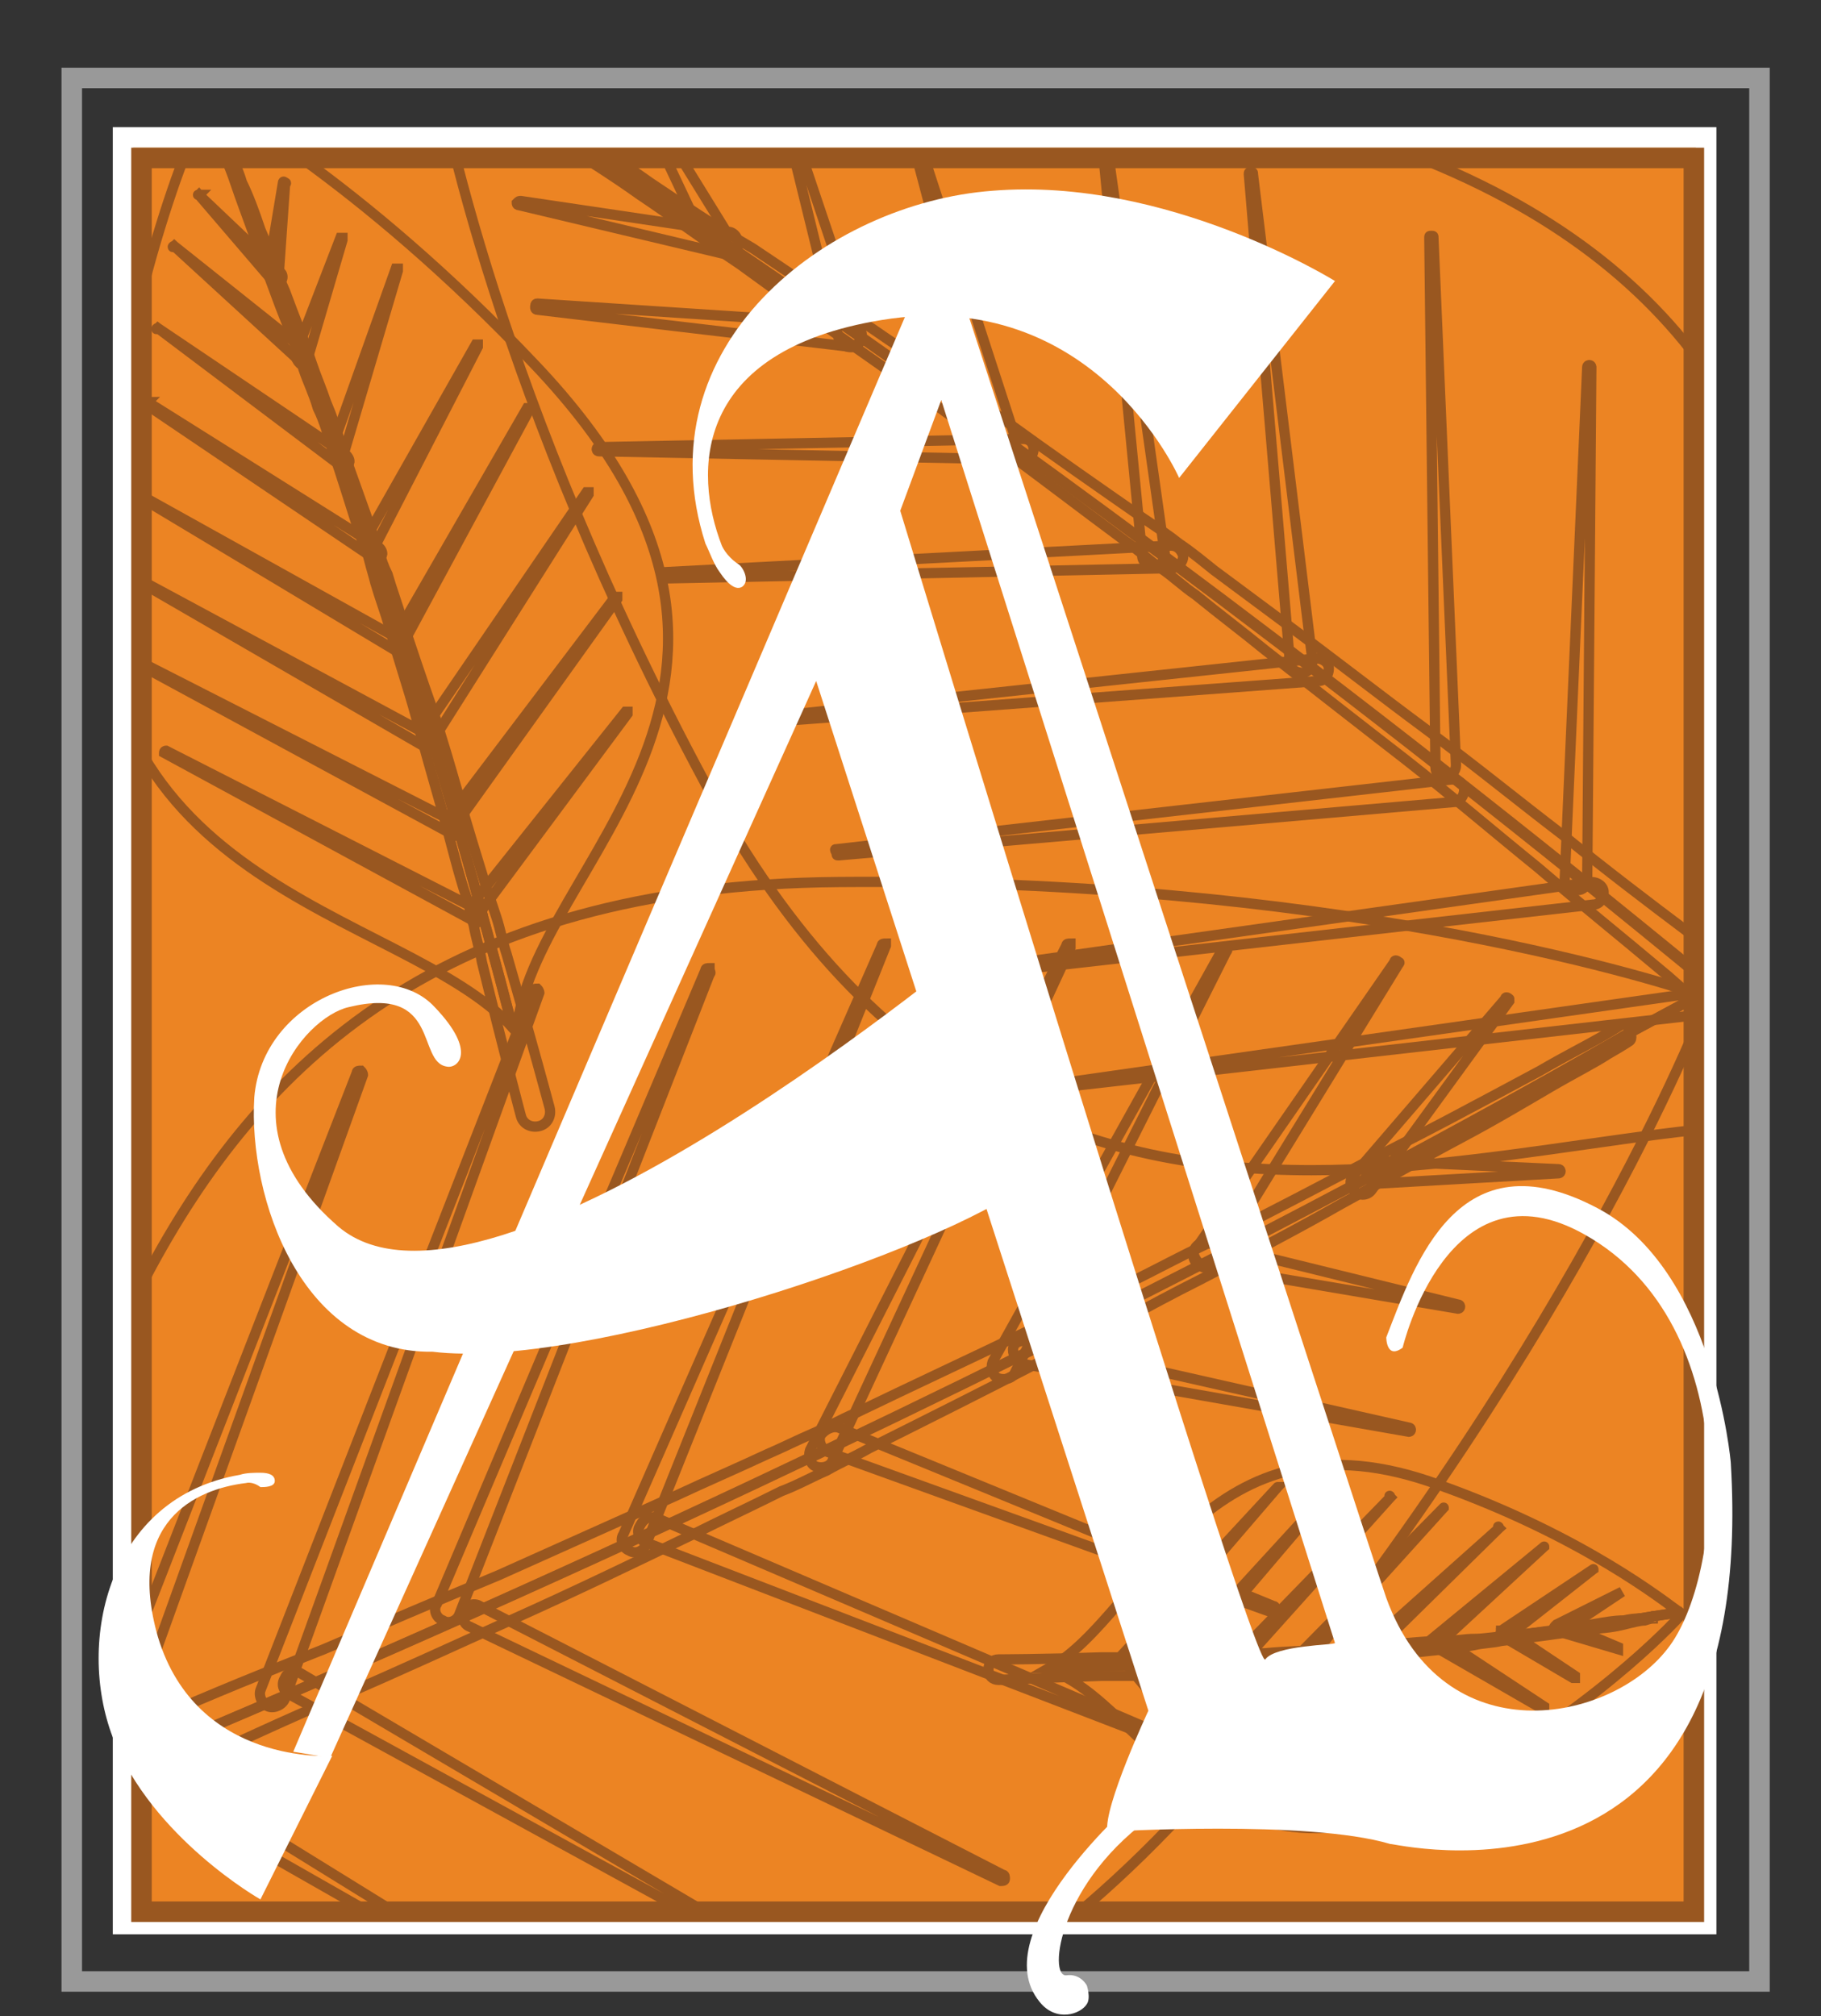 <?xml version="1.0" encoding="utf-8"?>
<!-- Generator: Adobe Illustrator 27.4.1, SVG Export Plug-In . SVG Version: 6.00 Build 0)  -->
<svg version="1.1" id="Layer_1" xmlns="http://www.w3.org/2000/svg" xmlns:xlink="http://www.w3.org/1999/xlink" x="0px" y="0px"
	 viewBox="0 0 88.8 98.3" style="enable-background:new 0 0 88.8 98.3;" xml:space="preserve">
<rect x="0" y="0" width="88.8" height="98.3" fill="#333333" stroke="none"/>
<style type="text/css">
	.st0{fill:#EC8423;stroke:#FFFFFF;stroke-miterlimit:10;}
	.st1{fill:none;stroke:#995720;stroke-width:0.5;stroke-miterlimit:10;}
	.st2{clip-path:url(#SVGID_00000102524214158499608140000011169698738997610896_);}
	.st3{fill:none;stroke:#999999;stroke-miterlimit:10;}
	.st4{fill:#FFFFFF;}
</style>
<rect x="6" y="6.7" class="st0" width="77.2" height="87.1"/>
<g>
	<g>
		<path class="st1" d="M71.4,86.8c7.1-4.1,10.6-8.1,10.6-8.1s0,0-0.1-0.1l-1.3,0.2c0,0-12,2.1-29.4,2.5c0,0-0.1,0.1-0.1,0.1
			C56,82.9,59.3,93.8,71.4,86.8z"/>
		<path class="st1" d="M80.6,78.8l1.3-0.2c-0.7-0.5-4.7-3.7-11.7-6.2c-11.4-4.2-14.4,6.3-19,8.9C68.5,80.9,80.6,78.8,80.6,78.8z"/>
		<g>
			<path class="st1" d="M62.3,72.5L55,81c-0.1,0.1-0.2,0.1-0.3,0c-0.1-0.1-0.1-0.2,0-0.3c0,0,0,0,0,0L62.3,72.5
				C62.2,72.5,62.2,72.5,62.3,72.5C62.3,72.5,62.3,72.5,62.3,72.5z"/>
			<path class="st1" d="M65.2,72.3L57.8,81c-0.1,0.1-0.2,0.1-0.3,0c-0.1-0.1-0.1-0.2,0-0.3c0,0,0,0,0,0L65.2,72.3
				C65.2,72.2,65.2,72.2,65.2,72.3C65.2,72.3,65.2,72.3,65.2,72.3z"/>
			<path class="st1" d="M67.8,73l-7,7.8c-0.1,0.1-0.2,0.1-0.3,0c-0.1-0.1-0.1-0.2,0-0.3c0,0,0,0,0,0L67.8,73
				C67.7,72.9,67.8,72.9,67.8,73C67.8,72.9,67.8,72.9,67.8,73z"/>
			<path class="st1" d="M70.4,73.5l-6.6,7.3c-0.1,0.1-0.2,0.1-0.3,0c-0.1-0.1-0.1-0.2,0-0.3c0,0,0,0,0,0L70.4,73.5
				C70.4,73.4,70.4,73.4,70.4,73.5C70.4,73.5,70.4,73.5,70.4,73.5z"/>
			<path class="st1" d="M73.1,74.5l-6.2,6.1c-0.1,0.1-0.2,0.1-0.3,0c-0.1-0.1-0.1-0.2,0-0.3c0,0,0,0,0,0L73.1,74.5
				C73,74.4,73.1,74.4,73.1,74.5C73.1,74.5,73.1,74.5,73.1,74.5z"/>
			<path class="st1" d="M75.3,75.4L70,80.3c-0.1,0.1-0.2,0.1-0.3,0s-0.1-0.2,0-0.3c0,0,0,0,0,0L75.3,75.4
				C75.3,75.3,75.3,75.3,75.3,75.4C75.3,75.4,75.3,75.4,75.3,75.4z"/>
			<path class="st1" d="M77.7,76.5l-4.2,3.3c-0.1,0.1-0.2,0-0.3,0c-0.1-0.1,0-0.2,0-0.3c0,0,0,0,0,0L77.7,76.5
				C77.7,76.4,77.7,76.4,77.7,76.5C77.7,76.5,77.7,76.5,77.7,76.5z"/>
			<path class="st1" d="M79.1,77.6l-3,2c-0.1,0.1-0.2,0-0.3-0.1c-0.1-0.1,0-0.2,0.1-0.3c0,0,0,0,0,0L79.1,77.6
				C79.1,77.6,79.1,77.6,79.1,77.6C79.1,77.6,79.1,77.6,79.1,77.6z"/>
			<path class="st1" d="M55.2,80.9L60,87c0,0,0,0,0,0.1c0,0,0,0-0.1,0l-5-6c-0.1-0.1-0.1-0.2,0-0.3C55,80.8,55.2,80.8,55.2,80.9
				C55.2,80.8,55.2,80.8,55.2,80.9z"/>
			<path class="st1" d="M58.2,80.8l5.5,6.8c0,0,0,0,0,0.1c0,0,0,0-0.1,0L57.9,81c-0.1-0.1-0.1-0.2,0-0.3
				C58,80.7,58.1,80.7,58.2,80.8C58.1,80.8,58.2,80.8,58.2,80.8z"/>
			<path class="st1" d="M61.1,80.8l6,6.7c0,0,0,0,0,0.1c0,0,0,0-0.1,0L60.8,81c-0.1-0.1-0.1-0.2,0-0.3C60.9,80.7,61,80.7,61.1,80.8
				C61.1,80.8,61.1,80.8,61.1,80.8z"/>
			<path class="st1" d="M64.1,80.5l6,5.7c0,0,0,0,0,0.1c0,0,0,0-0.1,0l-6.2-5.5c-0.1-0.1-0.1-0.2,0-0.3C63.9,80.4,64,80.4,64.1,80.5
				C64.1,80.5,64.1,80.5,64.1,80.5z"/>
			<path class="st1" d="M67.2,80.1l5.3,4.9c0,0,0,0,0,0.1c0,0,0,0-0.1,0l-5.5-4.7c-0.1-0.1-0.1-0.2,0-0.3
				C67,80.1,67.1,80.1,67.2,80.1C67.2,80.1,67.2,80.1,67.2,80.1z"/>
			<path class="st1" d="M70.3,79.9l5,3.3c0,0,0,0,0,0.1c0,0,0,0-0.1,0l-5.2-3c-0.1-0.1-0.1-0.2-0.1-0.3
				C70.1,79.9,70.2,79.9,70.3,79.9C70.3,79.9,70.3,79.9,70.3,79.9z"/>
			<path class="st1" d="M73.5,79.5l3.3,2.2c0,0,0,0,0,0.1c0,0,0,0-0.1,0l-3.4-2c-0.1-0.1-0.1-0.2-0.1-0.3
				C73.3,79.5,73.4,79.4,73.5,79.5C73.5,79.5,73.5,79.5,73.5,79.5z"/>
			<path class="st1" d="M76.3,79.2l2.6,1.1c0,0,0,0,0,0.1c0,0,0,0,0,0l-2.7-0.8c-0.1,0-0.2-0.1-0.1-0.2
				C76.1,79.3,76.2,79.2,76.3,79.2C76.3,79.2,76.3,79.2,76.3,79.2z"/>
			<path class="st1" d="M80.6,78.9c0,0-0.1,0-0.4,0.1c-0.2,0-0.6,0.1-1,0.2c-0.4,0.1-1,0.2-1.6,0.2c-0.6,0.1-1.3,0.2-2,0.3
				c-0.7,0.1-1.6,0.2-2.4,0.3c-0.4,0.1-0.9,0.1-1.3,0.2c-0.5,0.1-0.9,0.1-1.4,0.2c-0.9,0.1-1.9,0.2-2.9,0.3c-0.2,0-0.5,0.1-0.7,0.1
				c-0.2,0-0.5,0-0.7,0.1c-0.5,0-1,0.1-1.5,0.1c-1,0.1-2,0.2-3,0.3c-1,0.1-2,0.1-2.9,0.2c-0.9,0.1-1.9,0.1-2.7,0.2
				c-0.2,0-0.4,0-0.6,0c-0.2,0-0.4,0-0.6,0c-0.4,0-0.8,0-1.2,0c-3,0.1-5,0.2-5,0.2c-0.3,0-0.5-0.2-0.5-0.5c0-0.3,0.2-0.5,0.5-0.5
				c0,0,0,0,0,0l0,0c0,0,2,0,5-0.1c0.4,0,0.8,0,1.2,0c0.2,0,0.4,0,0.6,0c0.2,0,0.4,0,0.6,0c0.9,0,1.8-0.1,2.7-0.1
				c0.9,0,1.9-0.1,2.9-0.1c1-0.1,2-0.1,3-0.2c0.5,0,1-0.1,1.5-0.1c0.3,0,0.5,0,0.7,0c0.2,0,0.5,0,0.7-0.1c1-0.1,2-0.2,2.9-0.2
				c0.5,0,0.9-0.1,1.4-0.1c0.5,0,0.9-0.1,1.3-0.1c0.9-0.1,1.7-0.2,2.4-0.3c0.7-0.1,1.4-0.2,2-0.3c0.6-0.1,1.1-0.2,1.6-0.2
				c0.4-0.1,0.8-0.1,1-0.1c0.2,0,0.4-0.1,0.4-0.1c0.1,0,0.1,0,0.1,0.1C80.7,78.8,80.6,78.8,80.6,78.9z"/>
		</g>
	</g>
	<g>
		<defs>
			<rect id="SVGID_1_" x="6.9" y="7.7" width="75.7" height="85.5"/>
		</defs>
		<clipPath id="SVGID_00000150074793764902675930000014689667847228188306_">
			<use xlink:href="#SVGID_1_"  style="overflow:visible;"/>
		</clipPath>
		<g style="clip-path:url(#SVGID_00000150074793764902675930000014689667847228188306_);">
			<g>
				<path class="st1" d="M26.1,17.8C17.4,8.6,10.2,4.8,10.2,4.8s0,0.1-0.1,0.2l0.7,1.9c0,0,7.5,17.3,14.2,43.2
					c0.1,0.1,0.1,0.1,0.2,0.2C25.8,42.2,40.9,33.4,26.1,17.8z"/>
				<path class="st1" d="M10.8,6.9L10.1,5c-0.6,1.2-3.8,8.4-5.1,19.8C2.8,43.5,19.6,44.2,25,50.1C18.3,24.2,10.8,6.9,10.8,6.9z"/>
				<g>
					<path class="st1" d="M8.1,36.6l15.3,7.8c0.1,0.1,0.2,0.2,0.1,0.4s-0.2,0.2-0.4,0.1c0,0,0,0,0,0L8,36.7C8,36.7,8,36.6,8.1,36.6
						C8,36.6,8,36.6,8.1,36.6z"/>
					<path class="st1" d="M6.7,32.2l15.7,8c0.1,0.1,0.2,0.2,0.1,0.4c-0.1,0.1-0.2,0.2-0.4,0.1c0,0,0,0,0,0L6.6,32.3
						C6.6,32.3,6.6,32.3,6.7,32.2C6.6,32.2,6.6,32.2,6.7,32.2z"/>
					<path class="st1" d="M6.7,28.2L21,35.9c0.1,0.1,0.2,0.3,0.1,0.4c-0.1,0.1-0.2,0.2-0.4,0.1c0,0,0,0,0,0l-14-8.1
						C6.6,28.2,6.6,28.2,6.7,28.2C6.7,28.2,6.7,28.1,6.7,28.2z"/>
					<path class="st1" d="M6.6,24l13.3,7.4c0.1,0.1,0.2,0.3,0.1,0.4c-0.1,0.1-0.3,0.2-0.4,0.1c0,0,0,0,0,0l-13-7.8
						C6.5,24.1,6.5,24,6.6,24C6.5,24,6.6,24,6.6,24z"/>
					<path class="st1" d="M7.2,19.6l11.3,7.1c0.1,0.1,0.2,0.3,0.1,0.4c-0.1,0.1-0.3,0.2-0.4,0.1c0,0,0,0,0,0L7.1,19.7
						C7.1,19.7,7.1,19.7,7.2,19.6C7.1,19.6,7.1,19.6,7.2,19.6z"/>
					<path class="st1" d="M7.7,16l9.2,6.2c0.1,0.1,0.2,0.3,0.1,0.4c-0.1,0.1-0.3,0.2-0.4,0.1c0,0,0,0,0,0L7.7,16
						C7.6,16.1,7.6,16,7.7,16C7.6,16,7.7,16,7.7,16z"/>
					<path class="st1" d="M8.5,12l6.4,5.1c0.1,0.1,0.1,0.3,0,0.4c-0.1,0.1-0.3,0.1-0.4,0c0,0,0,0,0,0L8.5,12C8.4,12.1,8.4,12,8.5,12
						C8.4,12,8.5,12,8.5,12z"/>
					<path class="st1" d="M9.7,9.5l4,3.8c0.1,0.1,0.1,0.3,0,0.4c-0.1,0.1-0.3,0.1-0.4,0c0,0,0,0,0,0L9.7,9.5
						C9.6,9.6,9.6,9.6,9.7,9.5C9.6,9.5,9.7,9.5,9.7,9.5z"/>
					<path class="st1" d="M23,44.1l7.5-9.4c0,0,0.1,0,0.1,0c0,0,0,0.1,0,0.1l-7.2,9.7c-0.1,0.1-0.3,0.2-0.4,0.1
						C22.9,44.5,22.9,44.3,23,44.1C23,44.1,23,44.1,23,44.1z"/>
					<path class="st1" d="M21.9,39.8L30,29.1c0,0,0.1,0,0.1,0c0,0,0,0.1,0,0.1l-7.8,10.9c-0.1,0.1-0.3,0.2-0.4,0.1
						C21.8,40.1,21.8,39.9,21.9,39.8C21.9,39.8,21.9,39.8,21.9,39.8z"/>
					<path class="st1" d="M20.8,35.4L28.6,24c0,0,0.1,0,0.1,0c0,0,0,0.1,0,0.1l-7.4,11.7c-0.1,0.1-0.3,0.2-0.4,0.1
						C20.7,35.7,20.7,35.6,20.8,35.4C20.8,35.4,20.8,35.4,20.8,35.4z"/>
					<path class="st1" d="M19.3,31l6.4-11.1c0,0,0.1,0,0.1,0c0,0,0,0.1,0,0.1l-6.1,11.3c-0.1,0.1-0.2,0.2-0.4,0.1
						C19.2,31.3,19.2,31.2,19.3,31C19.3,31,19.3,31,19.3,31z"/>
					<path class="st1" d="M17.7,26.5l5.5-9.7c0,0,0.1,0,0.1,0c0,0,0,0.1,0,0.1l-5.1,9.9c-0.1,0.1-0.2,0.2-0.4,0.1
						C17.7,26.8,17.6,26.6,17.7,26.5C17.7,26.5,17.7,26.5,17.7,26.5z"/>
					<path class="st1" d="M16.2,21.8l3.1-8.7c0,0,0,0,0.1,0c0,0,0,0,0,0.1L16.8,22c0,0.2-0.2,0.2-0.4,0.2
						C16.2,22.2,16.2,22,16.2,21.8C16.2,21.8,16.2,21.8,16.2,21.8z"/>
					<path class="st1" d="M14.4,17.3l2.2-5.7c0,0,0,0,0.1,0c0,0,0,0,0,0.1L15,17.5c0,0.2-0.2,0.2-0.4,0.2
						C14.5,17.6,14.4,17.4,14.4,17.3C14.4,17.3,14.4,17.3,14.4,17.3z"/>
					<path class="st1" d="M13.1,13.1l0.7-4.2c0,0,0-0.1,0.1,0c0,0,0.1,0,0,0.1l-0.3,4.3c0,0.2-0.1,0.3-0.3,0.3
						C13.2,13.4,13,13.2,13.1,13.1C13.1,13.1,13.1,13.1,13.1,13.1z"/>
					<path class="st1" d="M11,6.9c0,0,0.1,0.2,0.2,0.5c0.1,0.3,0.4,0.8,0.6,1.5c0.3,0.6,0.6,1.4,0.9,2.3c0.4,0.9,0.7,1.9,1.2,3
						c0.4,1.1,0.9,2.3,1.3,3.5c0.2,0.6,0.5,1.3,0.7,1.9c0.3,0.7,0.5,1.3,0.7,2c0.5,1.4,1,2.8,1.5,4.2c0.1,0.4,0.3,0.7,0.4,1.1
						c0.1,0.4,0.2,0.7,0.4,1.1c0.2,0.7,0.5,1.5,0.7,2.2c0.5,1.5,1,3,1.5,4.4c0.5,1.5,0.9,2.9,1.3,4.3c0.4,1.4,0.8,2.7,1.2,4
						c0.1,0.3,0.2,0.6,0.3,0.9c0.1,0.3,0.2,0.6,0.3,0.9c0.2,0.6,0.3,1.2,0.5,1.8C26,51,26.8,54,26.8,54c0.1,0.4-0.1,0.8-0.5,0.9
						c-0.4,0.1-0.8-0.1-0.9-0.5c0,0,0,0,0,0l0,0c0,0-0.8-3-1.9-7.5c-0.1-0.6-0.3-1.2-0.4-1.8c-0.1-0.3-0.2-0.6-0.2-0.9
						c-0.1-0.3-0.2-0.6-0.3-0.9c-0.4-1.3-0.7-2.6-1.1-4c-0.4-1.4-0.8-2.8-1.2-4.3c-0.4-1.5-0.9-2.9-1.3-4.4
						c-0.2-0.7-0.5-1.5-0.7-2.2c-0.1-0.4-0.2-0.7-0.3-1.1c-0.1-0.4-0.2-0.7-0.4-1.1c-0.5-1.5-0.9-2.9-1.4-4.3
						c-0.2-0.7-0.4-1.4-0.7-2c-0.2-0.7-0.5-1.3-0.7-1.9c-0.4-1.3-0.9-2.4-1.3-3.5c-0.4-1.1-0.8-2.1-1.1-3C12,10.4,11.7,9.6,11.5,9
						c-0.2-0.6-0.4-1.1-0.6-1.5C10.8,7.2,10.7,7,10.7,7c0-0.1,0-0.2,0.1-0.2C10.8,6.7,10.9,6.8,11,6.9z"/>
				</g>
			</g>
			<g>
				<path class="st1" d="M59.2,4.8c-23-4.7-38.1-2.6-38.1-2.6s0,0.1,0.1,0.4l3.2,2.1c0,0,29.9,18.4,67.8,50.7c0.2,0,0.3,0.1,0.5,0.1
					C84.8,42.5,98.4,12.7,59.2,4.8z"/>
				<path class="st1" d="M24.3,4.6l-3.2-2.1c0.4,2.5,3.2,16.9,13.3,35.7c16.6,30.8,43,13.8,57.7,17C54.2,23,24.3,4.6,24.3,4.6z"/>
				<g>
					<path class="st1" d="M51.8,52.8l31.6-4.5c0.3,0,0.6,0.2,0.6,0.5s-0.2,0.6-0.5,0.6c0,0,0,0,0,0L51.8,53c-0.1,0-0.1,0-0.1-0.1
						C51.7,52.8,51.7,52.8,51.8,52.8z"/>
					<path class="st1" d="M45,47.6L77.6,43c0.3,0,0.6,0.2,0.6,0.5c0,0.3-0.2,0.6-0.5,0.6c0,0,0,0,0,0L45,47.8c-0.1,0-0.1,0-0.1-0.1
						C44.9,47.7,44.9,47.6,45,47.6z"/>
					<path class="st1" d="M40.8,41.4l30-3.4c0.3,0,0.6,0.2,0.6,0.5c0,0.3-0.2,0.6-0.5,0.6c0,0,0,0,0,0l-30,2.6c-0.1,0-0.1,0-0.1-0.1
						C40.7,41.4,40.7,41.4,40.8,41.4z"/>
					<path class="st1" d="M36.1,35.1l28.1-3c0.3,0,0.6,0.2,0.6,0.5c0,0.3-0.2,0.6-0.5,0.6c0,0,0,0,0,0l-28.2,2.1
						c-0.1,0-0.1,0-0.1-0.1C36,35.2,36,35.1,36.1,35.1z"/>
					<path class="st1" d="M32.3,27.9l24.8-1.3c0.3,0,0.5,0.2,0.6,0.5c0,0.3-0.2,0.5-0.5,0.6c0,0,0,0,0,0l-24.8,0.5
						c-0.1,0-0.1,0-0.1-0.1C32.2,28,32.3,27.9,32.3,27.9z"/>
					<path class="st1" d="M29.2,21.8l20.7-0.4c0.3,0,0.5,0.2,0.5,0.5c0,0.3-0.2,0.5-0.5,0.5c0,0,0,0,0,0L29.2,22
						c-0.1,0-0.1-0.1-0.1-0.1C29.1,21.8,29.2,21.8,29.2,21.8z"/>
					<path class="st1" d="M26.2,14.8l15.3,1c0.3,0,0.5,0.3,0.5,0.6c0,0.3-0.3,0.5-0.6,0.5c0,0,0,0,0,0l-15.2-1.8
						c-0.1,0-0.1-0.1-0.1-0.1C26.1,14.9,26.1,14.8,26.2,14.8z"/>
					<path class="st1" d="M25.4,9.8l10.1,1.5c0.3,0,0.5,0.3,0.5,0.6c0,0.3-0.3,0.5-0.6,0.5c0,0,0,0,0,0L25.3,10
						c-0.1,0-0.1-0.1-0.1-0.1C25.3,9.8,25.3,9.8,25.4,9.8z"/>
					<path class="st1" d="M82.7,48.3l1.5-22.4c0-0.1,0.1-0.1,0.1-0.1c0.1,0,0.1,0.1,0.1,0.1l-0.6,22.4c0,0.3-0.3,0.5-0.5,0.5
						C82.9,48.9,82.7,48.6,82.7,48.3C82.7,48.3,82.7,48.3,82.7,48.3z"/>
					<path class="st1" d="M76.3,42.9l1.1-25c0-0.1,0.1-0.1,0.1-0.1c0.1,0,0.1,0.1,0.1,0.1l-0.2,25c0,0.3-0.2,0.5-0.5,0.5
						C76.5,43.5,76.3,43.2,76.3,42.9C76.3,42.9,76.3,42.9,76.3,42.9z"/>
					<path class="st1" d="M70,37.4l-0.3-25.8c0-0.1,0-0.1,0.1-0.1c0.1,0,0.1,0,0.1,0.1L71,37.3c0,0.3-0.2,0.5-0.5,0.6
						C70.2,37.9,70,37.7,70,37.4C70,37.4,70,37.4,70,37.4z"/>
					<path class="st1" d="M62.9,32.3l-2-23.8c0-0.1,0-0.1,0.1-0.1c0.1,0,0.1,0,0.1,0.1L64,32.2c0,0.3-0.2,0.6-0.5,0.6
						C63.2,32.8,62.9,32.6,62.9,32.3C62.9,32.3,62.9,32.3,62.9,32.3z"/>
					<path class="st1" d="M55.7,27.1l-2-20.6c0-0.1,0-0.1,0.1-0.1c0.1,0,0.1,0,0.1,0.1L56.8,27c0,0.3-0.2,0.6-0.5,0.6
						C56,27.6,55.7,27.4,55.7,27.1C55.7,27.1,55.7,27.1,55.7,27.1z"/>
					<path class="st1" d="M48.4,21.6L44,5c0-0.1,0-0.1,0.1-0.1c0.1,0,0.1,0,0.1,0.1l5.3,16.3c0.1,0.3-0.1,0.6-0.3,0.7
						C48.8,22,48.5,21.9,48.4,21.6C48.5,21.6,48.5,21.6,48.4,21.6z"/>
					<path class="st1" d="M40.9,16.5l-2.7-11c0-0.1,0-0.1,0.1-0.1c0.1,0,0.1,0,0.1,0.1l3.6,10.7c0.1,0.3-0.1,0.6-0.3,0.7
						C41.3,17,41,16.8,40.9,16.5C40.9,16.5,40.9,16.5,40.9,16.5z"/>
					<path class="st1" d="M34.3,11.6l-3.4-7.2c0-0.1,0-0.1,0.1-0.1c0.1,0,0.1,0,0.1,0l4.2,6.8c0.2,0.3,0.1,0.6-0.2,0.7
						C34.8,12,34.4,11.9,34.3,11.6C34.3,11.6,34.3,11.6,34.3,11.6z"/>
					<path class="st1" d="M24.5,4.3c0,0,0.3,0.2,0.9,0.5c0.6,0.3,1.4,0.9,2.5,1.6c1.1,0.7,2.4,1.5,3.8,2.5c1.5,1,3.1,2.1,5,3.2
						c1.8,1.2,3.7,2.5,5.8,3.9c1,0.7,2.1,1.4,3.2,2.2c1.1,0.7,2.2,1.5,3.3,2.3c2.2,1.6,4.5,3.2,6.8,4.8c0.6,0.4,1.2,0.8,1.7,1.2
						c0.6,0.4,1.2,0.9,1.7,1.3c1.2,0.9,2.3,1.7,3.5,2.6c2.3,1.7,4.6,3.5,6.9,5.2c2.3,1.7,4.5,3.5,6.6,5.1c2.1,1.7,4.2,3.3,6.2,4.8
						c0.5,0.4,1,0.8,1.4,1.1c0.5,0.4,0.9,0.8,1.4,1.1c0.9,0.7,1.8,1.5,2.6,2.2c6.7,5.5,11.2,9.2,11.2,9.2c0.6,0.5,0.7,1.4,0.2,2
						c-0.5,0.6-1.4,0.7-2,0.2c0,0,0,0,0,0l0,0c0,0-4.4-3.8-10.9-9.4c-0.8-0.7-1.7-1.4-2.6-2.2c-0.4-0.4-0.9-0.8-1.3-1.2
						c-0.5-0.4-0.9-0.8-1.4-1.2c-1.9-1.6-3.9-3.2-6-5c-2.1-1.7-4.2-3.5-6.5-5.3c-2.2-1.7-4.5-3.5-6.8-5.3c-1.1-0.9-2.3-1.8-3.4-2.7
						c-0.6-0.4-1.1-0.9-1.7-1.3c-0.6-0.4-1.1-0.9-1.7-1.3c-2.3-1.7-4.5-3.4-6.7-5C47,20.8,46,20,44.9,19.2c-1.1-0.8-2.1-1.5-3.1-2.2
						c-2-1.4-3.9-2.8-5.7-4.1c-1.8-1.2-3.4-2.4-4.9-3.4c-1.4-1-2.7-1.8-3.8-2.5c-1.1-0.7-1.9-1.3-2.4-1.6c-0.6-0.4-0.9-0.6-0.9-0.6
						C24,4.8,24,4.6,24.1,4.4C24.2,4.3,24.3,4.3,24.5,4.3z"/>
				</g>
			</g>
			<g>
				<path class="st1" d="M60.9,84.7c16.5-20.2,22.4-36.1,22.4-36.1s-0.1,0-0.4-0.1l-3.7,2c0,0-33.6,19.8-84.9,40.3
					c-0.1,0.1-0.2,0.3-0.3,0.4C10.6,90.2,32.7,119.1,60.9,84.7z"/>
				<path class="st1" d="M79.2,50.5l3.7-2c-2.6-0.9-18.3-5.7-42-5.5C2.2,43.3,5.1,78-5.7,90.8C45.7,70.3,79.2,50.5,79.2,50.5z"/>
				<g>
					<path class="st1" d="M17.7,52.4l-12,33.4c-0.1,0.3-0.5,0.5-0.8,0.4c-0.3-0.1-0.5-0.5-0.4-0.8c0,0,0,0,0,0l12.9-33.1
						c0-0.1,0.1-0.1,0.2-0.1C17.7,52.3,17.7,52.4,17.7,52.4z"/>
					<path class="st1" d="M26.3,48.4L13.9,82.8c-0.1,0.3-0.5,0.5-0.8,0.4c-0.3-0.1-0.5-0.5-0.4-0.8c0,0,0,0,0,0l13.3-34.1
						c0-0.1,0.1-0.1,0.2-0.1C26.3,48.3,26.3,48.4,26.3,48.4z"/>
					<path class="st1" d="M34.6,47.5L22.4,78.7c-0.1,0.3-0.5,0.5-0.8,0.3c-0.3-0.1-0.5-0.5-0.3-0.8c0,0,0,0,0,0l13.1-30.9
						c0-0.1,0.1-0.1,0.2-0.1C34.6,47.4,34.7,47.4,34.6,47.5z"/>
					<path class="st1" d="M43.2,46.1L31.5,75.3c-0.1,0.3-0.5,0.5-0.8,0.3c-0.3-0.1-0.5-0.5-0.3-0.8c0,0,0,0,0,0L43,46.1
						c0-0.1,0.1-0.1,0.2-0.1C43.2,46,43.2,46.1,43.2,46.1z"/>
					<path class="st1" d="M52.2,46.2l-11.6,25c-0.1,0.3-0.5,0.4-0.8,0.3c-0.3-0.1-0.4-0.5-0.3-0.8c0,0,0,0,0,0L52,46.1
						c0-0.1,0.1-0.1,0.2-0.1C52.2,46.1,52.2,46.2,52.2,46.2z"/>
					<path class="st1" d="M59.8,46.4L49.5,66.9c-0.1,0.3-0.5,0.4-0.8,0.3c-0.3-0.1-0.4-0.5-0.3-0.8c0,0,0,0,0,0l11.2-20.1
						c0-0.1,0.1-0.1,0.2,0C59.8,46.3,59.9,46.3,59.8,46.4z"/>
					<path class="st1" d="M68.2,47l-8.9,14.5c-0.2,0.3-0.5,0.4-0.8,0.2c-0.3-0.2-0.4-0.5-0.2-0.8c0,0,0,0,0,0l9.7-14
						c0-0.1,0.1-0.1,0.2,0C68.2,46.9,68.3,46.9,68.2,47z"/>
					<path class="st1" d="M73.6,48.8L66.9,58c-0.2,0.3-0.6,0.3-0.8,0.1c-0.3-0.2-0.3-0.6-0.1-0.8c0,0,0,0,0,0l7.4-8.6
						c0-0.1,0.1-0.1,0.2,0C73.6,48.7,73.6,48.8,73.6,48.8z"/>
					<path class="st1" d="M6.1,85.1l21.2,13.1c0.1,0,0.1,0.1,0,0.2c0,0.1-0.1,0.1-0.2,0L5.5,86.1c-0.3-0.2-0.4-0.5-0.2-0.8
						C5.4,85,5.8,84.9,6.1,85.1C6.1,85.1,6.1,85.1,6.1,85.1z"/>
					<path class="st1" d="M14.7,81.6l23.9,14.1c0.1,0,0.1,0.1,0,0.2c0,0.1-0.1,0.1-0.2,0L14.1,82.6c-0.3-0.2-0.4-0.5-0.2-0.8
						C14,81.5,14.4,81.4,14.7,81.6C14.7,81.6,14.7,81.6,14.7,81.6z"/>
					<path class="st1" d="M23.4,78.3l25.5,13.1c0.1,0,0.1,0.1,0.1,0.2c0,0.1-0.1,0.1-0.2,0.1L22.9,79.3c-0.3-0.1-0.4-0.5-0.3-0.8
						C22.7,78.3,23.1,78.1,23.4,78.3C23.4,78.3,23.4,78.3,23.4,78.3z"/>
					<path class="st1" d="M32,74l24.3,10.4c0.1,0,0.1,0.1,0.1,0.2c0,0.1-0.1,0.1-0.2,0.1l-24.7-9.5c-0.3-0.1-0.5-0.5-0.3-0.8
						C31.4,74,31.7,73.9,32,74C32,74,32,74,32,74z"/>
					<path class="st1" d="M40.9,69.6l21.2,8.7c0.1,0,0.1,0.1,0.1,0.2c0,0.1-0.1,0.1-0.2,0.1l-21.6-7.8c-0.3-0.1-0.5-0.5-0.4-0.8
						C40.2,69.7,40.6,69.5,40.9,69.6C40.9,69.6,40.9,69.6,40.9,69.6z"/>
					<path class="st1" d="M50.1,65.4l18.6,4.2c0.1,0,0.1,0.1,0.1,0.1c0,0.1-0.1,0.1-0.1,0.1l-18.8-3.3c-0.3-0.1-0.5-0.4-0.5-0.7
						C49.4,65.5,49.7,65.3,50.1,65.4C50,65.4,50,65.4,50.1,65.4z"/>
					<path class="st1" d="M58.9,60.6l12.2,3c0.1,0,0.1,0.1,0.1,0.1c0,0.1-0.1,0.1-0.1,0.1l-12.4-2.1c-0.3-0.1-0.5-0.4-0.5-0.7
						C58.3,60.7,58.6,60.5,58.9,60.6C58.9,60.6,58.9,60.6,58.9,60.6z"/>
					<path class="st1" d="M67.2,56.6l8.8,0.4c0.1,0,0.1,0.1,0.1,0.1c0,0.1-0.1,0.1-0.1,0.1l-8.8,0.5c-0.3,0-0.6-0.2-0.6-0.6
						C66.6,56.9,66.8,56.6,67.2,56.6C67.2,56.6,67.2,56.6,67.2,56.6z"/>
					<path class="st1" d="M79.4,50.8c0,0-0.3,0.2-1,0.6c-0.6,0.4-1.6,0.9-2.8,1.6c-1.2,0.7-2.7,1.6-4.4,2.5c-1.7,0.9-3.6,2-5.8,3.2
						c-2.1,1.2-4.4,2.4-6.9,3.7c-1.2,0.6-2.5,1.3-3.8,2c-1.3,0.7-2.6,1.3-4,2c-2.7,1.4-5.5,2.8-8.3,4.2c-0.7,0.4-1.4,0.7-2.1,1.1
						c-0.7,0.3-1.4,0.7-2.2,1c-1.4,0.7-2.9,1.4-4.3,2.1c-2.9,1.4-5.8,2.8-8.7,4.1c-2.9,1.3-5.7,2.6-8.5,3.8
						c-2.8,1.2-5.4,2.4-7.9,3.6C8.2,86.5,7.6,86.7,7,87c-0.6,0.3-1.2,0.5-1.8,0.8c-1.2,0.5-2.4,1-3.5,1.4
						c-8.9,3.7-14.8,6.2-14.8,6.2c-0.8,0.3-1.7,0-2.1-0.9c-0.3-0.8,0-1.7,0.9-2.1c0,0,0,0,0,0l0,0c0,0,6-2.3,14.9-5.8
						c1.1-0.4,2.3-0.9,3.5-1.4c0.6-0.2,1.2-0.5,1.8-0.7c0.6-0.3,1.2-0.5,1.9-0.8c2.5-1.1,5.2-2.2,8-3.3c2.8-1.2,5.6-2.4,8.5-3.6
						c2.9-1.3,5.8-2.6,8.7-3.9c1.5-0.7,2.9-1.3,4.4-2c0.7-0.3,1.5-0.7,2.2-1c0.7-0.3,1.4-0.7,2.1-1c2.9-1.4,5.7-2.7,8.4-4
						c1.4-0.7,2.7-1.3,4-1.9c1.3-0.6,2.6-1.3,3.8-1.9c2.5-1.2,4.8-2.4,6.9-3.5c2.1-1.1,4.1-2.1,5.8-3c1.7-0.9,3.2-1.7,4.5-2.4
						c1.2-0.7,2.2-1.2,2.9-1.6c0.7-0.4,1-0.6,1-0.6c0.2-0.1,0.4,0,0.4,0.1C79.6,50.5,79.6,50.7,79.4,50.8z"/>
				</g>
			</g>
		</g>
		<use xlink:href="#SVGID_1_"  style="overflow:visible;fill:none;stroke:#995720;stroke-miterlimit:10;"/>
	</g>
</g>
<rect x="3.5" y="3.8" class="st3" width="82.3" height="92.8"/>
<g>
	<path class="st4" d="M48,45.7L48,45.7c0,0-24.2,20.3-31.5,14.1c-6-5.2-1.7-10.2,0.5-10.7c4.5-1.1,3.3,2.7,4.8,2.9
		c0.5,0.1,1.5-0.7-0.6-2.9c-2.4-2.6-8.4-0.4-8.8,4.4c-0.3,4.9,2.3,12.5,8.7,12.4c7.3,0.9,24.9-5,29-8.2L48,45.7z"/>
	<path class="st4" d="M36.2,28.6c-0.3,0.2-0.7-0.1-1.1-0.7c-0.3-0.4-0.5-1-0.7-1.4c-3.1-9.6,5.9-16.6,14-17.2
		c8.5-0.7,16.7,4.4,16.7,4.4l-7.6,9.6c0,0-4.1-9.4-14.5-7.7c-9.2,1.5-9.2,7.4-7.8,11c0,0,0.2,0.5,0.8,0.9
		C36.2,27.6,36.6,28.3,36.2,28.6z"/>
	<path class="st4" d="M13.4,72.2c0-0.3-0.3-0.4-0.7-0.4c-0.3,0-0.7,0-1,0.1c-6.4,1.1-8,8.1-6.2,12.8c1.9,4.9,7.2,7.9,7.2,7.9l3.5-7
		c0,0-6.6,0.5-8.5-5.8c-1.6-5.6,1.8-7.2,4.3-7.5c0,0,0.3-0.1,0.7,0.2C12.9,72.5,13.4,72.5,13.4,72.2z"/>
	<path class="st4" d="M55.4,87.7c0,0-7.5,6.5-4.7,9.9c0.8,1,2,0.6,2.3,0.1c0.2-0.3,0-0.9,0-0.9s-0.3-0.6-1-0.5
		c-0.9,0.1-0.4-4.6,4.4-7.9C64.1,83.3,55.4,87.7,55.4,87.7z"/>
	<path class="st4" d="M84.4,71.3c0,0-0.8-9.4-6.5-12.4c-6.8-3.6-8.9,2.7-10.3,6.3c0,0,0,1.1,0.8,0.5c0,0,2.2-9.3,8.9-5.5
		c7.8,4.4,6.8,16.7,4,20.2c-2.8,3.6-10.9,5.2-13.7-2.5c-0.7-2-21.7-66.6-21.7-66.6L14.3,85.4l1.8,0.3l23.7-52.5l16.2,50.2
		c0,0-2.2,4.7-2,5.9c0,0,9.8-0.6,13.8,0.6C67.8,89.8,85.8,94.4,84.4,71.3z M61.7,80.9c-0.5,0.8-17.8-56-17.8-56l2-5.4l19.2,60.6
		C65.1,80.2,62.2,80.2,61.7,80.9z"/>
</g>
</svg>
